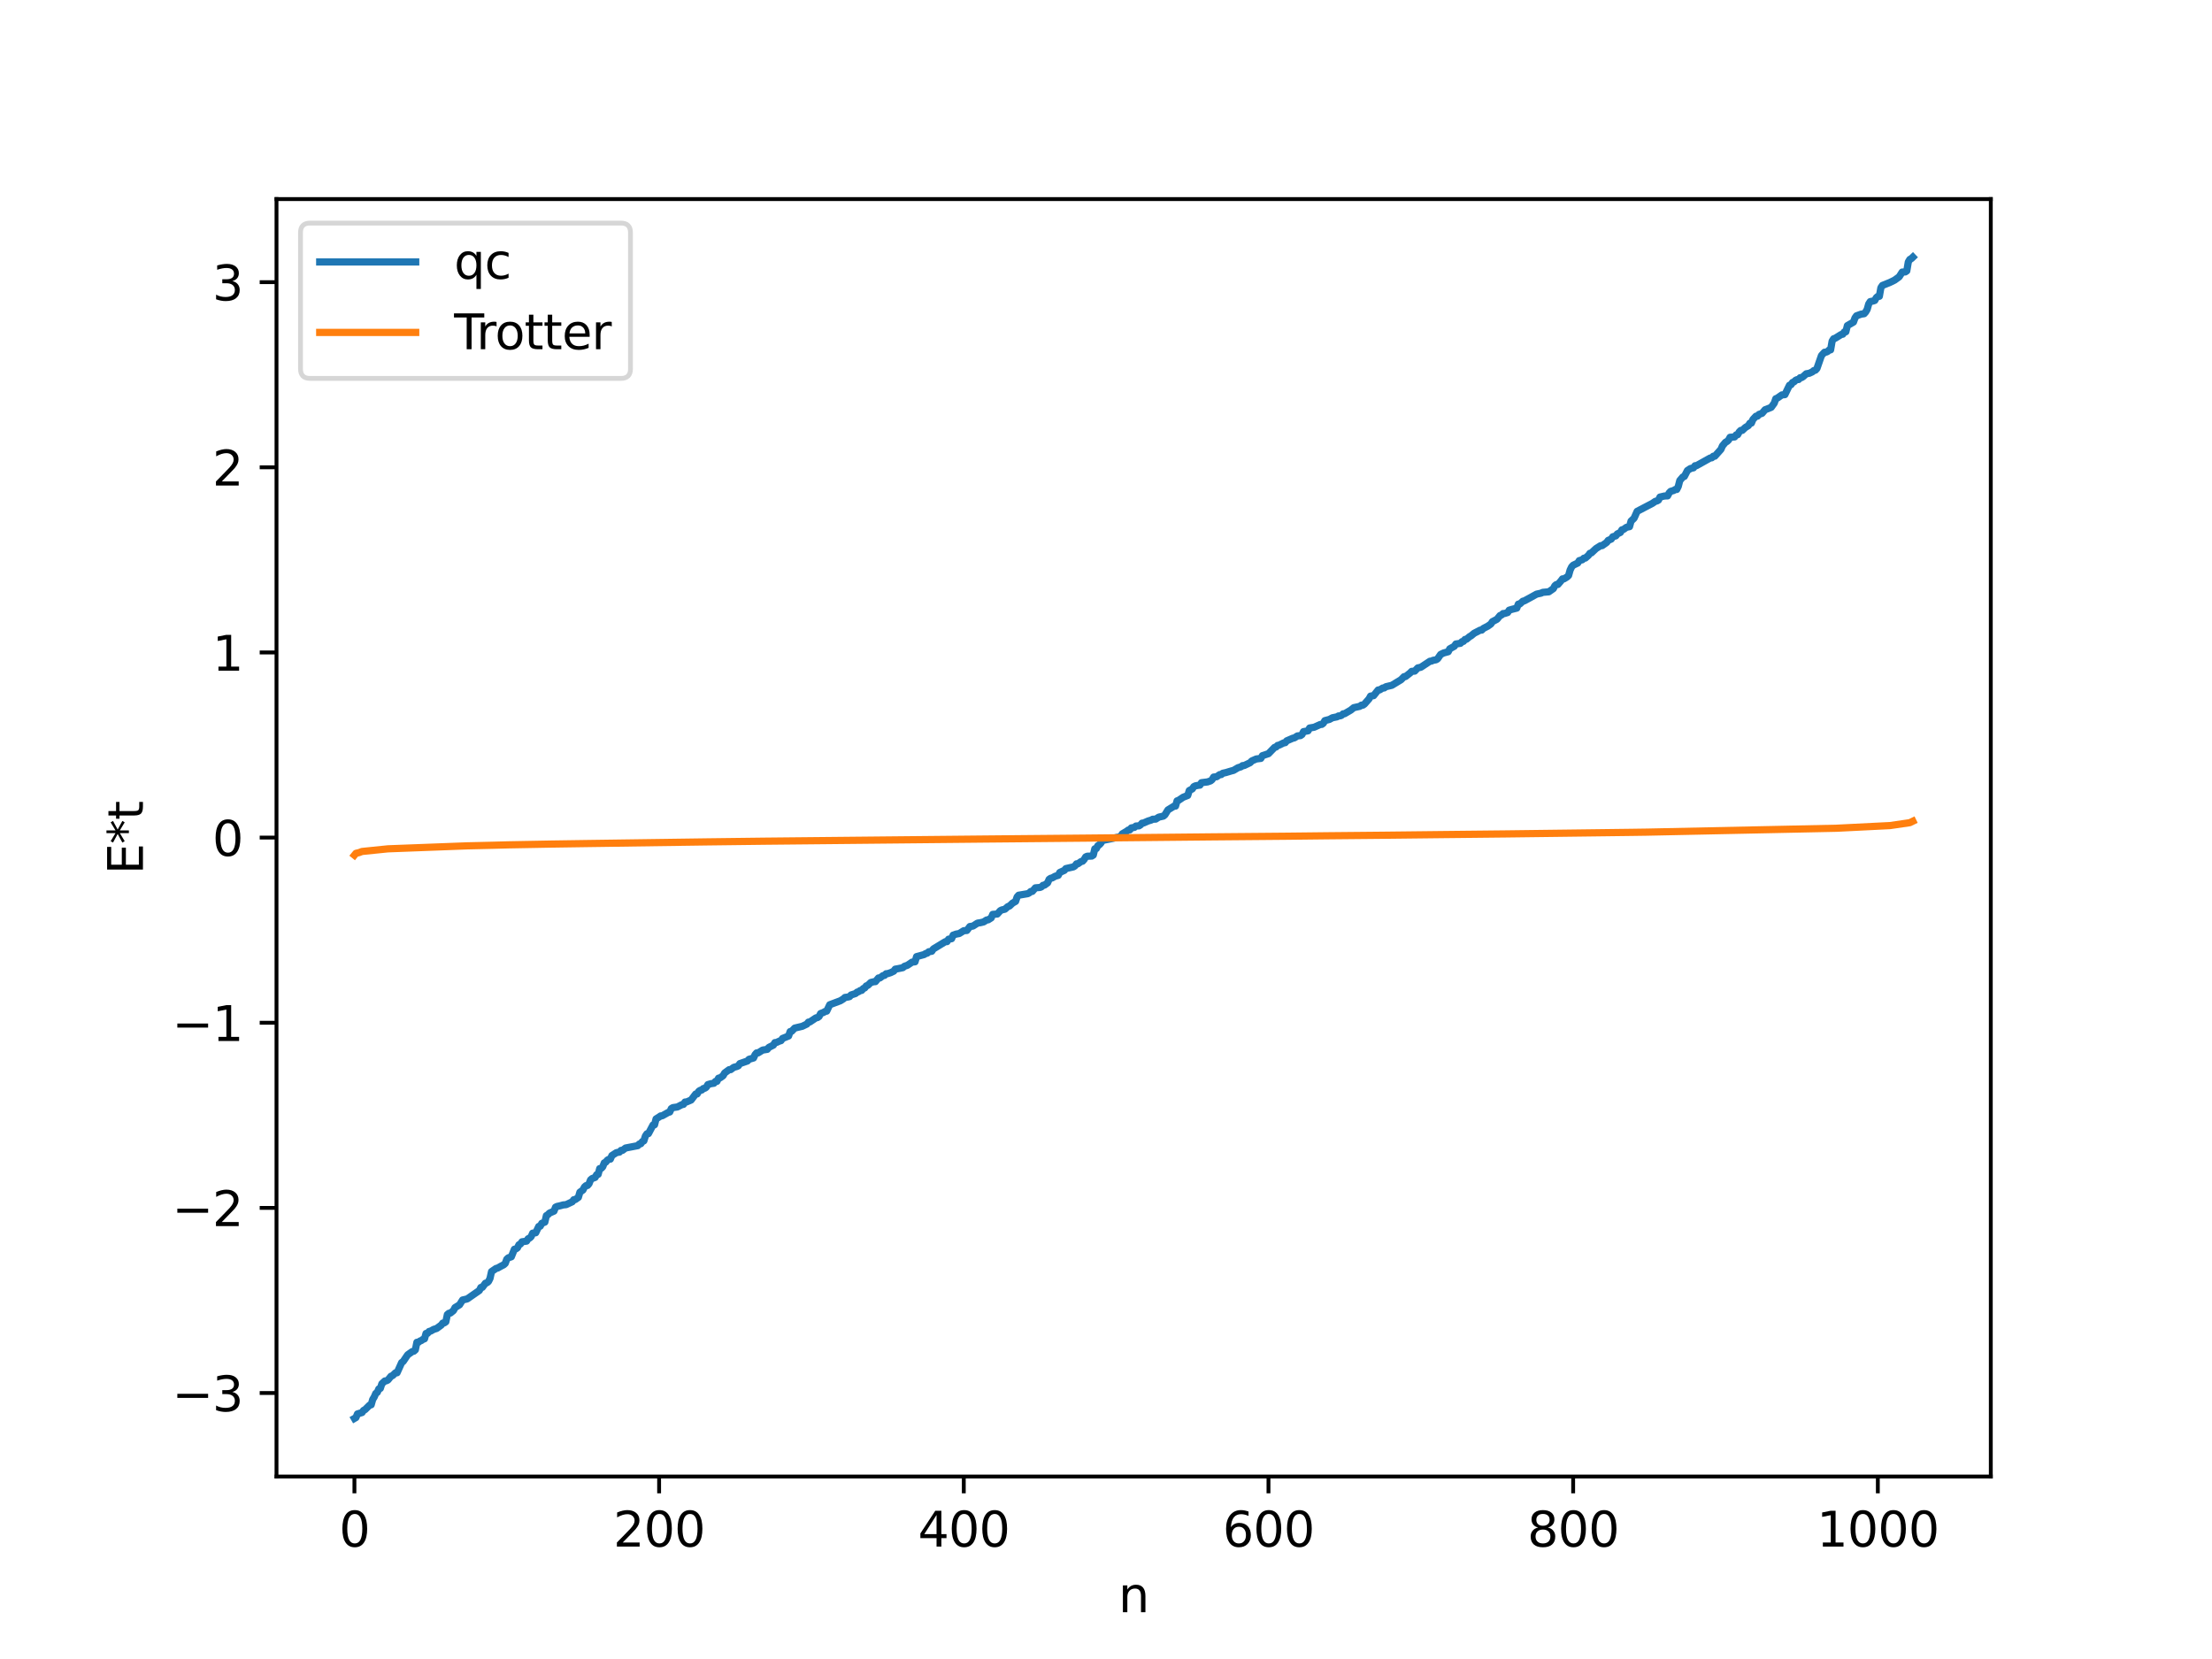 <?xml version="1.0" encoding="utf-8" standalone="no"?>
<!DOCTYPE svg PUBLIC "-//W3C//DTD SVG 1.1//EN"
  "http://www.w3.org/Graphics/SVG/1.1/DTD/svg11.dtd">
<svg xmlns:xlink="http://www.w3.org/1999/xlink" width="460.8pt" height="345.6pt" viewBox="0 0 460.8 345.6" xmlns="http://www.w3.org/2000/svg" version="1.1">
 <defs>
  <style type="text/css">*{stroke-linejoin: round; stroke-linecap: butt}</style>
 </defs>
 <g id="figure_1">
  <g id="patch_1">
   <path d="M 0 345.6 
L 460.8 345.6 
L 460.8 0 
L 0 0 
z
" style="fill: #ffffff"/>
  </g>
  <g id="axes_1">
   <g id="patch_2">
    <path d="M 57.6 307.584 
L 414.72 307.584 
L 414.72 41.472 
L 57.6 41.472 
z
" style="fill: #ffffff"/>
   </g>
   <g id="matplotlib.axis_1">
    <g id="xtick_1">
     <g id="line2d_1">
      <defs>
       <path id="m9a9cfe4c8b" d="M 0 0 
L 0 3.5 
" style="stroke: #000000; stroke-width: 0.8"/>
      </defs>
      <g>
       <use xlink:href="#m9a9cfe4c8b" x="73.833" y="307.584" style="stroke: #000000; stroke-width: 0.8"/>
      </g>
     </g>
     <g id="text_1">
      <!-- 0 -->
      <g transform="translate(70.651 322.182) scale(0.1 -0.1)">
       <defs>
        <path id="DejaVuSans-30" d="M 2034 4250 
Q 1547 4250 1301 3770 
Q 1056 3291 1056 2328 
Q 1056 1369 1301 889 
Q 1547 409 2034 409 
Q 2525 409 2770 889 
Q 3016 1369 3016 2328 
Q 3016 3291 2770 3770 
Q 2525 4250 2034 4250 
z
M 2034 4750 
Q 2819 4750 3233 4129 
Q 3647 3509 3647 2328 
Q 3647 1150 3233 529 
Q 2819 -91 2034 -91 
Q 1250 -91 836 529 
Q 422 1150 422 2328 
Q 422 3509 836 4129 
Q 1250 4750 2034 4750 
z
" transform="scale(0.016)"/>
       </defs>
       <use xlink:href="#DejaVuSans-30"/>
      </g>
     </g>
    </g>
    <g id="xtick_2">
     <g id="line2d_2">
      <g>
       <use xlink:href="#m9a9cfe4c8b" x="137.304" y="307.584" style="stroke: #000000; stroke-width: 0.8"/>
      </g>
     </g>
     <g id="text_2">
      <!-- 200 -->
      <g transform="translate(127.76 322.182) scale(0.1 -0.1)">
       <defs>
        <path id="DejaVuSans-32" d="M 1228 531 
L 3431 531 
L 3431 0 
L 469 0 
L 469 531 
Q 828 903 1448 1529 
Q 2069 2156 2228 2338 
Q 2531 2678 2651 2914 
Q 2772 3150 2772 3378 
Q 2772 3750 2511 3984 
Q 2250 4219 1831 4219 
Q 1534 4219 1204 4116 
Q 875 4013 500 3803 
L 500 4441 
Q 881 4594 1212 4672 
Q 1544 4750 1819 4750 
Q 2544 4750 2975 4387 
Q 3406 4025 3406 3419 
Q 3406 3131 3298 2873 
Q 3191 2616 2906 2266 
Q 2828 2175 2409 1742 
Q 1991 1309 1228 531 
z
" transform="scale(0.016)"/>
       </defs>
       <use xlink:href="#DejaVuSans-32"/>
       <use xlink:href="#DejaVuSans-30" x="63.623"/>
       <use xlink:href="#DejaVuSans-30" x="127.246"/>
      </g>
     </g>
    </g>
    <g id="xtick_3">
     <g id="line2d_3">
      <g>
       <use xlink:href="#m9a9cfe4c8b" x="200.775" y="307.584" style="stroke: #000000; stroke-width: 0.8"/>
      </g>
     </g>
     <g id="text_3">
      <!-- 400 -->
      <g transform="translate(191.231 322.182) scale(0.1 -0.1)">
       <defs>
        <path id="DejaVuSans-34" d="M 2419 4116 
L 825 1625 
L 2419 1625 
L 2419 4116 
z
M 2253 4666 
L 3047 4666 
L 3047 1625 
L 3713 1625 
L 3713 1100 
L 3047 1100 
L 3047 0 
L 2419 0 
L 2419 1100 
L 313 1100 
L 313 1709 
L 2253 4666 
z
" transform="scale(0.016)"/>
       </defs>
       <use xlink:href="#DejaVuSans-34"/>
       <use xlink:href="#DejaVuSans-30" x="63.623"/>
       <use xlink:href="#DejaVuSans-30" x="127.246"/>
      </g>
     </g>
    </g>
    <g id="xtick_4">
     <g id="line2d_4">
      <g>
       <use xlink:href="#m9a9cfe4c8b" x="264.246" y="307.584" style="stroke: #000000; stroke-width: 0.8"/>
      </g>
     </g>
     <g id="text_4">
      <!-- 600 -->
      <g transform="translate(254.702 322.182) scale(0.1 -0.1)">
       <defs>
        <path id="DejaVuSans-36" d="M 2113 2584 
Q 1688 2584 1439 2293 
Q 1191 2003 1191 1497 
Q 1191 994 1439 701 
Q 1688 409 2113 409 
Q 2538 409 2786 701 
Q 3034 994 3034 1497 
Q 3034 2003 2786 2293 
Q 2538 2584 2113 2584 
z
M 3366 4563 
L 3366 3988 
Q 3128 4100 2886 4159 
Q 2644 4219 2406 4219 
Q 1781 4219 1451 3797 
Q 1122 3375 1075 2522 
Q 1259 2794 1537 2939 
Q 1816 3084 2150 3084 
Q 2853 3084 3261 2657 
Q 3669 2231 3669 1497 
Q 3669 778 3244 343 
Q 2819 -91 2113 -91 
Q 1303 -91 875 529 
Q 447 1150 447 2328 
Q 447 3434 972 4092 
Q 1497 4750 2381 4750 
Q 2619 4750 2861 4703 
Q 3103 4656 3366 4563 
z
" transform="scale(0.016)"/>
       </defs>
       <use xlink:href="#DejaVuSans-36"/>
       <use xlink:href="#DejaVuSans-30" x="63.623"/>
       <use xlink:href="#DejaVuSans-30" x="127.246"/>
      </g>
     </g>
    </g>
    <g id="xtick_5">
     <g id="line2d_5">
      <g>
       <use xlink:href="#m9a9cfe4c8b" x="327.717" y="307.584" style="stroke: #000000; stroke-width: 0.8"/>
      </g>
     </g>
     <g id="text_5">
      <!-- 800 -->
      <g transform="translate(318.173 322.182) scale(0.1 -0.1)">
       <defs>
        <path id="DejaVuSans-38" d="M 2034 2216 
Q 1584 2216 1326 1975 
Q 1069 1734 1069 1313 
Q 1069 891 1326 650 
Q 1584 409 2034 409 
Q 2484 409 2743 651 
Q 3003 894 3003 1313 
Q 3003 1734 2745 1975 
Q 2488 2216 2034 2216 
z
M 1403 2484 
Q 997 2584 770 2862 
Q 544 3141 544 3541 
Q 544 4100 942 4425 
Q 1341 4750 2034 4750 
Q 2731 4750 3128 4425 
Q 3525 4100 3525 3541 
Q 3525 3141 3298 2862 
Q 3072 2584 2669 2484 
Q 3125 2378 3379 2068 
Q 3634 1759 3634 1313 
Q 3634 634 3220 271 
Q 2806 -91 2034 -91 
Q 1263 -91 848 271 
Q 434 634 434 1313 
Q 434 1759 690 2068 
Q 947 2378 1403 2484 
z
M 1172 3481 
Q 1172 3119 1398 2916 
Q 1625 2713 2034 2713 
Q 2441 2713 2670 2916 
Q 2900 3119 2900 3481 
Q 2900 3844 2670 4047 
Q 2441 4250 2034 4250 
Q 1625 4250 1398 4047 
Q 1172 3844 1172 3481 
z
" transform="scale(0.016)"/>
       </defs>
       <use xlink:href="#DejaVuSans-38"/>
       <use xlink:href="#DejaVuSans-30" x="63.623"/>
       <use xlink:href="#DejaVuSans-30" x="127.246"/>
      </g>
     </g>
    </g>
    <g id="xtick_6">
     <g id="line2d_6">
      <g>
       <use xlink:href="#m9a9cfe4c8b" x="391.188" y="307.584" style="stroke: #000000; stroke-width: 0.8"/>
      </g>
     </g>
     <g id="text_6">
      <!-- 1000 -->
      <g transform="translate(378.463 322.182) scale(0.1 -0.1)">
       <defs>
        <path id="DejaVuSans-31" d="M 794 531 
L 1825 531 
L 1825 4091 
L 703 3866 
L 703 4441 
L 1819 4666 
L 2450 4666 
L 2450 531 
L 3481 531 
L 3481 0 
L 794 0 
L 794 531 
z
" transform="scale(0.016)"/>
       </defs>
       <use xlink:href="#DejaVuSans-31"/>
       <use xlink:href="#DejaVuSans-30" x="63.623"/>
       <use xlink:href="#DejaVuSans-30" x="127.246"/>
       <use xlink:href="#DejaVuSans-30" x="190.869"/>
      </g>
     </g>
    </g>
    <g id="text_7">
     <!-- n -->
     <g transform="translate(232.991 335.861) scale(0.1 -0.1)">
      <defs>
       <path id="DejaVuSans-6e" d="M 3513 2113 
L 3513 0 
L 2938 0 
L 2938 2094 
Q 2938 2591 2744 2837 
Q 2550 3084 2163 3084 
Q 1697 3084 1428 2787 
Q 1159 2491 1159 1978 
L 1159 0 
L 581 0 
L 581 3500 
L 1159 3500 
L 1159 2956 
Q 1366 3272 1645 3428 
Q 1925 3584 2291 3584 
Q 2894 3584 3203 3211 
Q 3513 2838 3513 2113 
z
" transform="scale(0.016)"/>
      </defs>
      <use xlink:href="#DejaVuSans-6e"/>
     </g>
    </g>
   </g>
   <g id="matplotlib.axis_2">
    <g id="ytick_1">
     <g id="line2d_7">
      <defs>
       <path id="m44bd7c6723" d="M 0 0 
L -3.5 0 
" style="stroke: #000000; stroke-width: 0.8"/>
      </defs>
      <g>
       <use xlink:href="#m44bd7c6723" x="57.6" y="290.192" style="stroke: #000000; stroke-width: 0.8"/>
      </g>
     </g>
     <g id="text_8">
      <!-- −3 -->
      <g transform="translate(35.858 293.992) scale(0.1 -0.1)">
       <defs>
        <path id="DejaVuSans-2212" d="M 678 2272 
L 4684 2272 
L 4684 1741 
L 678 1741 
L 678 2272 
z
" transform="scale(0.016)"/>
        <path id="DejaVuSans-33" d="M 2597 2516 
Q 3050 2419 3304 2112 
Q 3559 1806 3559 1356 
Q 3559 666 3084 287 
Q 2609 -91 1734 -91 
Q 1441 -91 1130 -33 
Q 819 25 488 141 
L 488 750 
Q 750 597 1062 519 
Q 1375 441 1716 441 
Q 2309 441 2620 675 
Q 2931 909 2931 1356 
Q 2931 1769 2642 2001 
Q 2353 2234 1838 2234 
L 1294 2234 
L 1294 2753 
L 1863 2753 
Q 2328 2753 2575 2939 
Q 2822 3125 2822 3475 
Q 2822 3834 2567 4026 
Q 2313 4219 1838 4219 
Q 1578 4219 1281 4162 
Q 984 4106 628 3988 
L 628 4550 
Q 988 4650 1302 4700 
Q 1616 4750 1894 4750 
Q 2613 4750 3031 4423 
Q 3450 4097 3450 3541 
Q 3450 3153 3228 2886 
Q 3006 2619 2597 2516 
z
" transform="scale(0.016)"/>
       </defs>
       <use xlink:href="#DejaVuSans-2212"/>
       <use xlink:href="#DejaVuSans-33" x="83.789"/>
      </g>
     </g>
    </g>
    <g id="ytick_2">
     <g id="line2d_8">
      <g>
       <use xlink:href="#m44bd7c6723" x="57.6" y="251.624" style="stroke: #000000; stroke-width: 0.8"/>
      </g>
     </g>
     <g id="text_9">
      <!-- −2 -->
      <g transform="translate(35.858 255.423) scale(0.1 -0.1)">
       <use xlink:href="#DejaVuSans-2212"/>
       <use xlink:href="#DejaVuSans-32" x="83.789"/>
      </g>
     </g>
    </g>
    <g id="ytick_3">
     <g id="line2d_9">
      <g>
       <use xlink:href="#m44bd7c6723" x="57.6" y="213.055" style="stroke: #000000; stroke-width: 0.8"/>
      </g>
     </g>
     <g id="text_10">
      <!-- −1 -->
      <g transform="translate(35.858 216.854) scale(0.1 -0.1)">
       <use xlink:href="#DejaVuSans-2212"/>
       <use xlink:href="#DejaVuSans-31" x="83.789"/>
      </g>
     </g>
    </g>
    <g id="ytick_4">
     <g id="line2d_10">
      <g>
       <use xlink:href="#m44bd7c6723" x="57.6" y="174.486" style="stroke: #000000; stroke-width: 0.8"/>
      </g>
     </g>
     <g id="text_11">
      <!-- 0 -->
      <g transform="translate(44.237 178.285) scale(0.1 -0.1)">
       <use xlink:href="#DejaVuSans-30"/>
      </g>
     </g>
    </g>
    <g id="ytick_5">
     <g id="line2d_11">
      <g>
       <use xlink:href="#m44bd7c6723" x="57.6" y="135.917" style="stroke: #000000; stroke-width: 0.8"/>
      </g>
     </g>
     <g id="text_12">
      <!-- 1 -->
      <g transform="translate(44.237 139.716) scale(0.1 -0.1)">
       <use xlink:href="#DejaVuSans-31"/>
      </g>
     </g>
    </g>
    <g id="ytick_6">
     <g id="line2d_12">
      <g>
       <use xlink:href="#m44bd7c6723" x="57.6" y="97.348" style="stroke: #000000; stroke-width: 0.8"/>
      </g>
     </g>
     <g id="text_13">
      <!-- 2 -->
      <g transform="translate(44.237 101.147) scale(0.1 -0.1)">
       <use xlink:href="#DejaVuSans-32"/>
      </g>
     </g>
    </g>
    <g id="ytick_7">
     <g id="line2d_13">
      <g>
       <use xlink:href="#m44bd7c6723" x="57.6" y="58.779" style="stroke: #000000; stroke-width: 0.8"/>
      </g>
     </g>
     <g id="text_14">
      <!-- 3 -->
      <g transform="translate(44.237 62.578) scale(0.1 -0.1)">
       <use xlink:href="#DejaVuSans-33"/>
      </g>
     </g>
    </g>
    <g id="text_15">
     <!-- E*t -->
     <g transform="translate(29.778 182.148) rotate(-90) scale(0.1 -0.1)">
      <defs>
       <path id="DejaVuSans-45" d="M 628 4666 
L 3578 4666 
L 3578 4134 
L 1259 4134 
L 1259 2753 
L 3481 2753 
L 3481 2222 
L 1259 2222 
L 1259 531 
L 3634 531 
L 3634 0 
L 628 0 
L 628 4666 
z
" transform="scale(0.016)"/>
       <path id="DejaVuSans-2a" d="M 3009 3897 
L 1888 3291 
L 3009 2681 
L 2828 2375 
L 1778 3009 
L 1778 1831 
L 1422 1831 
L 1422 3009 
L 372 2375 
L 191 2681 
L 1313 3291 
L 191 3897 
L 372 4206 
L 1422 3572 
L 1422 4750 
L 1778 4750 
L 1778 3572 
L 2828 4206 
L 3009 3897 
z
" transform="scale(0.016)"/>
       <path id="DejaVuSans-74" d="M 1172 4494 
L 1172 3500 
L 2356 3500 
L 2356 3053 
L 1172 3053 
L 1172 1153 
Q 1172 725 1289 603 
Q 1406 481 1766 481 
L 2356 481 
L 2356 0 
L 1766 0 
Q 1100 0 847 248 
Q 594 497 594 1153 
L 594 3053 
L 172 3053 
L 172 3500 
L 594 3500 
L 594 4494 
L 1172 4494 
z
" transform="scale(0.016)"/>
      </defs>
      <use xlink:href="#DejaVuSans-45"/>
      <use xlink:href="#DejaVuSans-2a" x="63.184"/>
      <use xlink:href="#DejaVuSans-74" x="113.184"/>
     </g>
    </g>
   </g>
   <g id="line2d_14">
    <path d="M 73.833 295.488 
L 74.15 295.305 
L 74.467 294.545 
L 75.42 294.258 
L 75.737 293.813 
L 76.054 293.647 
L 77.006 292.705 
L 77.324 292.647 
L 77.641 291.533 
L 77.958 291.018 
L 78.276 290.282 
L 78.593 290.06 
L 78.91 289.335 
L 79.228 289.234 
L 79.545 288.266 
L 80.18 287.675 
L 80.497 287.643 
L 80.815 287.48 
L 81.449 286.699 
L 81.767 286.573 
L 82.401 285.974 
L 82.719 285.974 
L 83.671 283.848 
L 83.988 283.624 
L 84.623 282.679 
L 84.94 282.223 
L 85.892 281.548 
L 86.21 281.481 
L 86.527 281.198 
L 86.844 279.623 
L 87.162 279.622 
L 87.479 279.362 
L 87.796 279.25 
L 88.114 279.002 
L 88.431 278.904 
L 88.748 277.782 
L 89.066 277.759 
L 89.383 277.368 
L 89.7 277.297 
L 90.335 276.939 
L 90.97 276.738 
L 91.922 276.038 
L 92.239 275.621 
L 92.557 275.577 
L 92.874 275.358 
L 93.191 273.846 
L 93.509 273.582 
L 93.826 273.531 
L 94.461 273.019 
L 94.778 272.402 
L 95.73 271.817 
L 96.365 270.809 
L 97.317 270.594 
L 99.856 268.831 
L 100.173 268.201 
L 100.491 268.17 
L 101.125 267.314 
L 101.443 267.226 
L 101.76 266.953 
L 102.077 266.318 
L 102.395 264.894 
L 103.347 264.234 
L 103.664 264.165 
L 104.299 263.801 
L 104.934 263.479 
L 105.251 263.188 
L 105.568 262.323 
L 105.886 262.026 
L 106.52 261.816 
L 107.155 260.24 
L 107.472 260.173 
L 107.79 259.944 
L 108.107 259.303 
L 108.424 259.145 
L 108.742 258.688 
L 109.694 258.55 
L 110.011 258.057 
L 110.329 257.905 
L 110.646 257.616 
L 110.963 256.889 
L 111.598 256.809 
L 112.233 255.486 
L 112.55 255.431 
L 112.867 254.837 
L 113.502 254.592 
L 113.82 253.236 
L 114.137 253.049 
L 114.454 252.712 
L 115.406 252.299 
L 115.724 251.479 
L 116.041 251.325 
L 116.676 251.187 
L 117.31 251.01 
L 117.945 250.947 
L 119.215 250.351 
L 119.532 249.915 
L 119.849 249.883 
L 120.484 249.435 
L 120.801 248.358 
L 121.436 247.9 
L 121.753 247.277 
L 122.071 246.998 
L 122.388 246.957 
L 122.705 246.59 
L 123.023 245.792 
L 123.34 245.514 
L 123.975 245.278 
L 124.292 244.71 
L 124.61 244.635 
L 124.927 243.434 
L 125.244 243.392 
L 125.562 243.063 
L 125.879 242.24 
L 126.196 242.097 
L 126.514 241.689 
L 126.831 241.5 
L 127.148 241.47 
L 127.466 240.729 
L 128.418 240.112 
L 129.053 240.002 
L 129.37 239.649 
L 129.687 239.634 
L 130.322 239.152 
L 132.226 238.784 
L 132.861 238.663 
L 133.178 238.318 
L 133.496 238.259 
L 133.813 237.812 
L 134.13 237.664 
L 134.448 236.656 
L 134.765 236.192 
L 135.082 236.154 
L 136.034 234.356 
L 136.352 234.32 
L 136.669 233.089 
L 137.304 232.694 
L 137.621 232.468 
L 137.939 232.445 
L 139.208 231.735 
L 139.525 231.647 
L 139.843 230.943 
L 140.16 230.739 
L 141.112 230.603 
L 142.064 230.11 
L 142.381 230.062 
L 142.699 229.574 
L 143.016 229.561 
L 143.968 229.156 
L 144.92 227.906 
L 145.238 227.886 
L 145.555 227.348 
L 145.872 227.126 
L 146.19 227.071 
L 146.507 226.763 
L 146.824 226.705 
L 147.142 226.48 
L 147.459 225.941 
L 148.094 225.755 
L 148.729 225.657 
L 149.046 225.276 
L 149.363 225.265 
L 149.681 224.606 
L 149.998 224.547 
L 150.633 224.093 
L 150.95 223.525 
L 151.902 222.83 
L 152.22 222.821 
L 152.854 222.346 
L 153.489 222.174 
L 153.806 222.029 
L 154.124 221.57 
L 155.71 221.023 
L 156.028 220.673 
L 156.98 220.395 
L 157.297 219.7 
L 157.615 219.341 
L 157.932 219.335 
L 158.884 218.747 
L 159.836 218.601 
L 160.153 218.198 
L 161.105 217.721 
L 161.423 217.193 
L 161.74 217.171 
L 162.375 216.877 
L 162.692 216.79 
L 163.01 216.332 
L 164.279 215.82 
L 164.596 214.897 
L 164.914 214.839 
L 165.548 214.172 
L 167.135 213.793 
L 168.087 213.332 
L 168.405 212.926 
L 168.722 212.883 
L 169.991 212.033 
L 170.309 211.979 
L 170.626 211.753 
L 170.943 211.141 
L 171.578 210.896 
L 171.896 210.696 
L 172.213 210.644 
L 172.848 209.308 
L 175.069 208.476 
L 175.704 208.081 
L 176.021 207.787 
L 176.656 207.696 
L 176.973 207.618 
L 177.291 207.27 
L 178.243 206.964 
L 178.56 206.676 
L 178.877 206.585 
L 179.195 206.345 
L 179.512 206.314 
L 179.829 205.933 
L 180.147 205.805 
L 180.464 205.38 
L 180.781 205.27 
L 181.416 204.66 
L 182.051 204.512 
L 182.368 204.49 
L 183.003 203.73 
L 183.32 203.714 
L 183.955 203.235 
L 184.272 203.186 
L 184.59 202.848 
L 184.907 202.832 
L 185.542 202.621 
L 186.177 202.314 
L 186.494 201.894 
L 187.129 201.78 
L 188.081 201.584 
L 188.398 201.302 
L 189.033 201.083 
L 189.667 200.66 
L 189.985 200.432 
L 190.62 200.36 
L 190.937 199.281 
L 192.524 198.848 
L 192.841 198.633 
L 193.158 198.563 
L 193.476 198.268 
L 194.11 198.164 
L 194.428 197.686 
L 195.062 197.305 
L 196.649 196.337 
L 196.967 196.159 
L 197.284 196.158 
L 197.601 195.654 
L 198.236 195.547 
L 198.553 194.808 
L 199.188 194.589 
L 199.823 194.474 
L 200.775 193.88 
L 201.41 193.837 
L 202.044 193.011 
L 202.679 192.921 
L 203.631 192.304 
L 204.266 192.206 
L 204.9 192.053 
L 205.535 191.652 
L 205.853 191.615 
L 206.487 191.214 
L 206.805 190.479 
L 207.757 190.41 
L 208.391 189.702 
L 208.709 189.553 
L 209.343 189.401 
L 209.978 188.843 
L 210.296 188.742 
L 210.93 188.138 
L 211.565 187.777 
L 211.882 186.847 
L 212.2 186.492 
L 214.104 186.168 
L 214.421 186.001 
L 214.739 185.706 
L 215.056 185.694 
L 215.691 184.954 
L 216.643 184.872 
L 216.96 184.747 
L 217.277 184.429 
L 217.595 184.381 
L 218.229 183.922 
L 218.547 183.189 
L 218.864 182.962 
L 219.181 182.893 
L 219.816 182.536 
L 220.451 182.353 
L 220.768 181.75 
L 221.72 181.319 
L 222.038 180.942 
L 223.624 180.585 
L 223.942 180.374 
L 224.259 179.952 
L 224.577 179.929 
L 225.211 179.473 
L 225.529 179.401 
L 225.846 179.046 
L 226.163 178.517 
L 226.481 178.367 
L 227.433 178.336 
L 227.75 178.131 
L 228.067 176.821 
L 228.385 176.776 
L 228.702 176.177 
L 229.02 175.972 
L 229.337 175.632 
L 229.654 175.083 
L 231.876 174.642 
L 232.51 174.476 
L 233.462 174.278 
L 233.78 173.713 
L 234.732 173.152 
L 235.049 172.907 
L 235.367 172.879 
L 235.684 172.464 
L 236.319 172.357 
L 236.636 172.078 
L 237.271 172.04 
L 237.588 171.843 
L 237.905 171.481 
L 238.223 171.446 
L 239.175 171.027 
L 239.81 170.838 
L 240.127 170.662 
L 240.762 170.634 
L 241.396 170.225 
L 242.348 170.011 
L 242.666 169.751 
L 243.3 168.724 
L 244.57 167.94 
L 244.887 167.924 
L 245.205 166.832 
L 245.522 166.725 
L 246.474 166.082 
L 247.426 165.709 
L 247.743 164.685 
L 248.378 164.349 
L 248.696 163.871 
L 249.013 163.71 
L 249.648 163.591 
L 249.965 163.558 
L 250.282 163.047 
L 251.552 162.888 
L 252.186 162.672 
L 252.504 162.408 
L 252.821 161.876 
L 253.456 161.806 
L 254.091 161.361 
L 254.408 161.358 
L 254.725 161.082 
L 255.36 160.945 
L 255.995 160.754 
L 256.629 160.565 
L 256.947 160.492 
L 257.899 159.93 
L 258.534 159.736 
L 258.851 159.488 
L 259.168 159.484 
L 260.438 158.876 
L 260.755 158.526 
L 261.707 158.106 
L 262.659 157.99 
L 262.977 157.423 
L 264.246 157.003 
L 265.515 155.695 
L 265.833 155.613 
L 266.15 155.286 
L 266.467 155.224 
L 267.42 154.755 
L 267.737 154.712 
L 268.054 154.328 
L 269.324 153.778 
L 269.641 153.719 
L 270.276 153.307 
L 270.91 153.241 
L 271.228 153.021 
L 271.545 152.41 
L 272.497 152.241 
L 272.815 151.658 
L 273.767 151.496 
L 275.036 150.923 
L 275.353 150.904 
L 275.671 150.671 
L 275.988 150.12 
L 276.94 149.87 
L 277.575 149.523 
L 278.527 149.331 
L 278.844 149.138 
L 279.162 149.132 
L 279.479 149.013 
L 279.796 148.703 
L 280.114 148.677 
L 281.383 147.935 
L 282.018 147.419 
L 283.287 147.139 
L 283.605 146.895 
L 283.922 146.893 
L 284.239 146.673 
L 285.191 145.591 
L 285.509 145.012 
L 286.143 144.919 
L 287.096 143.735 
L 287.413 143.717 
L 288.048 143.327 
L 288.365 143.312 
L 288.682 143.063 
L 289.952 142.759 
L 291.856 141.604 
L 292.491 140.957 
L 292.808 140.931 
L 293.76 140.186 
L 294.077 139.858 
L 294.712 139.804 
L 295.347 139.139 
L 295.981 139.006 
L 297.886 137.746 
L 298.203 137.718 
L 298.52 137.562 
L 299.155 137.443 
L 299.472 137.252 
L 300.107 136.332 
L 300.742 136.023 
L 301.694 135.766 
L 302.011 135.157 
L 302.963 134.632 
L 303.281 134.157 
L 304.233 134.015 
L 304.55 133.675 
L 304.867 133.609 
L 305.185 133.204 
L 305.502 133.158 
L 306.137 132.625 
L 306.454 132.448 
L 307.089 131.922 
L 308.358 131.263 
L 308.676 131.26 
L 308.993 130.929 
L 309.945 130.436 
L 310.58 129.984 
L 310.897 129.503 
L 311.849 129.002 
L 312.484 128.229 
L 312.801 128.115 
L 313.119 127.813 
L 313.436 127.801 
L 314.071 127.605 
L 314.388 127.109 
L 315.023 126.921 
L 315.975 126.683 
L 316.292 125.852 
L 316.61 125.812 
L 317.244 125.241 
L 317.562 125.165 
L 318.831 124.474 
L 320.1 123.769 
L 321.053 123.56 
L 321.37 123.396 
L 322.639 123.287 
L 323.591 122.62 
L 323.909 122.011 
L 324.226 121.77 
L 324.543 121.753 
L 325.178 121.011 
L 325.496 120.587 
L 325.813 120.581 
L 326.448 120.193 
L 326.765 119.884 
L 327.082 118.755 
L 327.4 118.096 
L 327.717 117.746 
L 328.669 117.295 
L 328.986 116.786 
L 329.621 116.61 
L 329.939 116.289 
L 330.256 116.259 
L 330.891 115.705 
L 331.208 115.264 
L 331.525 115.172 
L 332.477 114.276 
L 333.429 113.678 
L 333.747 113.669 
L 334.699 113.005 
L 335.016 112.572 
L 335.651 112.304 
L 335.968 111.822 
L 336.603 111.631 
L 336.92 111.224 
L 337.555 110.919 
L 337.872 110.37 
L 338.19 110.3 
L 338.824 109.843 
L 339.459 109.713 
L 339.777 108.56 
L 340.411 107.946 
L 341.046 106.52 
L 344.22 104.861 
L 344.854 104.424 
L 345.172 104.361 
L 345.489 104.175 
L 345.806 103.544 
L 346.758 103.322 
L 347.393 103.299 
L 347.71 102.685 
L 348.028 102.36 
L 348.662 102.176 
L 348.98 101.976 
L 349.297 101.965 
L 349.615 101.329 
L 349.932 100.105 
L 350.567 99.36 
L 350.884 99.252 
L 351.519 98.02 
L 352.153 97.604 
L 352.788 97.455 
L 353.105 97.019 
L 353.423 96.999 
L 356.279 95.404 
L 356.596 95.367 
L 356.914 95.035 
L 357.231 95.033 
L 358.5 93.614 
L 358.818 92.885 
L 359.453 92.13 
L 359.77 91.964 
L 360.087 91.67 
L 360.405 91.095 
L 361.357 91.021 
L 361.674 90.596 
L 361.991 90.553 
L 362.309 89.979 
L 362.626 89.663 
L 362.943 89.658 
L 363.578 89.06 
L 364.213 88.67 
L 364.53 88.157 
L 364.848 88.138 
L 365.165 87.385 
L 365.8 86.701 
L 366.117 86.689 
L 366.434 86.328 
L 367.069 86.102 
L 367.704 85.352 
L 368.339 85.116 
L 368.973 84.858 
L 369.608 83.981 
L 369.925 83.06 
L 370.243 82.939 
L 371.195 82.266 
L 371.829 82.209 
L 372.464 80.895 
L 372.781 80.253 
L 373.099 80.143 
L 373.416 79.675 
L 373.734 79.548 
L 374.051 79.226 
L 374.368 79.076 
L 374.686 79.058 
L 375.003 78.683 
L 375.32 78.652 
L 375.638 78.445 
L 376.272 77.869 
L 376.907 77.759 
L 377.542 77.464 
L 377.859 77.193 
L 378.177 77.118 
L 378.494 76.785 
L 379.446 74.057 
L 380.081 73.375 
L 380.398 73.363 
L 380.715 73.227 
L 381.033 72.917 
L 381.35 72.882 
L 381.667 71.054 
L 381.985 70.563 
L 382.302 70.467 
L 383.572 69.674 
L 383.889 69.62 
L 384.206 69.148 
L 384.524 69.117 
L 384.841 67.831 
L 386.11 67.096 
L 386.428 66.227 
L 386.745 65.789 
L 387.697 65.446 
L 388.332 65.352 
L 388.649 65.001 
L 388.967 64.448 
L 389.284 63.324 
L 389.601 62.83 
L 390.236 62.698 
L 390.553 62.586 
L 390.871 62.003 
L 391.188 61.743 
L 391.505 61.728 
L 391.823 59.935 
L 392.14 59.466 
L 393.727 58.826 
L 394.679 58.356 
L 395.631 57.665 
L 396.266 56.678 
L 396.9 56.648 
L 397.218 56.438 
L 397.535 54.568 
L 397.853 54.039 
L 398.17 53.87 
L 398.487 53.568 
L 398.487 53.568 
" clip-path="url(#pda143ab35e)" style="fill: none; stroke: #1f77b4; stroke-width: 1.5; stroke-linecap: square"/>
   </g>
   <g id="line2d_15">
    <path d="M 73.833 178.15 
L 74.15 177.764 
L 74.785 177.617 
L 75.42 177.378 
L 80.815 176.826 
L 97.317 176.205 
L 103.029 176.074 
L 105.886 175.997 
L 114.772 175.836 
L 122.388 175.725 
L 147.142 175.382 
L 159.201 175.236 
L 205.218 174.786 
L 226.163 174.595 
L 252.504 174.334 
L 268.054 174.199 
L 276.623 174.105 
L 288.048 173.998 
L 300.424 173.86 
L 313.753 173.72 
L 339.777 173.397 
L 342.95 173.352 
L 382.62 172.536 
L 393.727 171.983 
L 397.853 171.379 
L 398.487 171.068 
L 398.487 171.068 
" clip-path="url(#pda143ab35e)" style="fill: none; stroke: #ff7f0e; stroke-width: 1.5; stroke-linecap: square"/>
   </g>
   <g id="patch_3">
    <path d="M 57.6 307.584 
L 57.6 41.472 
" style="fill: none; stroke: #000000; stroke-width: 0.8; stroke-linejoin: miter; stroke-linecap: square"/>
   </g>
   <g id="patch_4">
    <path d="M 414.72 307.584 
L 414.72 41.472 
" style="fill: none; stroke: #000000; stroke-width: 0.8; stroke-linejoin: miter; stroke-linecap: square"/>
   </g>
   <g id="patch_5">
    <path d="M 57.6 307.584 
L 414.72 307.584 
" style="fill: none; stroke: #000000; stroke-width: 0.8; stroke-linejoin: miter; stroke-linecap: square"/>
   </g>
   <g id="patch_6">
    <path d="M 57.6 41.472 
L 414.72 41.472 
" style="fill: none; stroke: #000000; stroke-width: 0.8; stroke-linejoin: miter; stroke-linecap: square"/>
   </g>
   <g id="legend_1">
    <g id="patch_7">
     <path d="M 64.6 78.828 
L 129.342 78.828 
Q 131.342 78.828 131.342 76.828 
L 131.342 48.472 
Q 131.342 46.472 129.342 46.472 
L 64.6 46.472 
Q 62.6 46.472 62.6 48.472 
L 62.6 76.828 
Q 62.6 78.828 64.6 78.828 
z
" style="fill: #ffffff; opacity: 0.8; stroke: #cccccc; stroke-linejoin: miter"/>
    </g>
    <g id="line2d_16">
     <path d="M 66.6 54.57 
L 76.6 54.57 
L 86.6 54.57 
" style="fill: none; stroke: #1f77b4; stroke-width: 1.5; stroke-linecap: square"/>
    </g>
    <g id="text_16">
     <!-- qc -->
     <g transform="translate(94.6 58.07) scale(0.1 -0.1)">
      <defs>
       <path id="DejaVuSans-71" d="M 947 1747 
Q 947 1113 1208 752 
Q 1469 391 1925 391 
Q 2381 391 2643 752 
Q 2906 1113 2906 1747 
Q 2906 2381 2643 2742 
Q 2381 3103 1925 3103 
Q 1469 3103 1208 2742 
Q 947 2381 947 1747 
z
M 2906 525 
Q 2725 213 2448 61 
Q 2172 -91 1784 -91 
Q 1150 -91 751 415 
Q 353 922 353 1747 
Q 353 2572 751 3078 
Q 1150 3584 1784 3584 
Q 2172 3584 2448 3432 
Q 2725 3281 2906 2969 
L 2906 3500 
L 3481 3500 
L 3481 -1331 
L 2906 -1331 
L 2906 525 
z
" transform="scale(0.016)"/>
       <path id="DejaVuSans-63" d="M 3122 3366 
L 3122 2828 
Q 2878 2963 2633 3030 
Q 2388 3097 2138 3097 
Q 1578 3097 1268 2742 
Q 959 2388 959 1747 
Q 959 1106 1268 751 
Q 1578 397 2138 397 
Q 2388 397 2633 464 
Q 2878 531 3122 666 
L 3122 134 
Q 2881 22 2623 -34 
Q 2366 -91 2075 -91 
Q 1284 -91 818 406 
Q 353 903 353 1747 
Q 353 2603 823 3093 
Q 1294 3584 2113 3584 
Q 2378 3584 2631 3529 
Q 2884 3475 3122 3366 
z
" transform="scale(0.016)"/>
      </defs>
      <use xlink:href="#DejaVuSans-71"/>
      <use xlink:href="#DejaVuSans-63" x="63.477"/>
     </g>
    </g>
    <g id="line2d_17">
     <path d="M 66.6 69.249 
L 76.6 69.249 
L 86.6 69.249 
" style="fill: none; stroke: #ff7f0e; stroke-width: 1.5; stroke-linecap: square"/>
    </g>
    <g id="text_17">
     <!-- Trotter -->
     <g transform="translate(94.6 72.749) scale(0.1 -0.1)">
      <defs>
       <path id="DejaVuSans-54" d="M -19 4666 
L 3928 4666 
L 3928 4134 
L 2272 4134 
L 2272 0 
L 1638 0 
L 1638 4134 
L -19 4134 
L -19 4666 
z
" transform="scale(0.016)"/>
       <path id="DejaVuSans-72" d="M 2631 2963 
Q 2534 3019 2420 3045 
Q 2306 3072 2169 3072 
Q 1681 3072 1420 2755 
Q 1159 2438 1159 1844 
L 1159 0 
L 581 0 
L 581 3500 
L 1159 3500 
L 1159 2956 
Q 1341 3275 1631 3429 
Q 1922 3584 2338 3584 
Q 2397 3584 2469 3576 
Q 2541 3569 2628 3553 
L 2631 2963 
z
" transform="scale(0.016)"/>
       <path id="DejaVuSans-6f" d="M 1959 3097 
Q 1497 3097 1228 2736 
Q 959 2375 959 1747 
Q 959 1119 1226 758 
Q 1494 397 1959 397 
Q 2419 397 2687 759 
Q 2956 1122 2956 1747 
Q 2956 2369 2687 2733 
Q 2419 3097 1959 3097 
z
M 1959 3584 
Q 2709 3584 3137 3096 
Q 3566 2609 3566 1747 
Q 3566 888 3137 398 
Q 2709 -91 1959 -91 
Q 1206 -91 779 398 
Q 353 888 353 1747 
Q 353 2609 779 3096 
Q 1206 3584 1959 3584 
z
" transform="scale(0.016)"/>
       <path id="DejaVuSans-65" d="M 3597 1894 
L 3597 1613 
L 953 1613 
Q 991 1019 1311 708 
Q 1631 397 2203 397 
Q 2534 397 2845 478 
Q 3156 559 3463 722 
L 3463 178 
Q 3153 47 2828 -22 
Q 2503 -91 2169 -91 
Q 1331 -91 842 396 
Q 353 884 353 1716 
Q 353 2575 817 3079 
Q 1281 3584 2069 3584 
Q 2775 3584 3186 3129 
Q 3597 2675 3597 1894 
z
M 3022 2063 
Q 3016 2534 2758 2815 
Q 2500 3097 2075 3097 
Q 1594 3097 1305 2825 
Q 1016 2553 972 2059 
L 3022 2063 
z
" transform="scale(0.016)"/>
      </defs>
      <use xlink:href="#DejaVuSans-54"/>
      <use xlink:href="#DejaVuSans-72" x="46.334"/>
      <use xlink:href="#DejaVuSans-6f" x="85.197"/>
      <use xlink:href="#DejaVuSans-74" x="146.379"/>
      <use xlink:href="#DejaVuSans-74" x="185.588"/>
      <use xlink:href="#DejaVuSans-65" x="224.797"/>
      <use xlink:href="#DejaVuSans-72" x="286.32"/>
     </g>
    </g>
   </g>
  </g>
 </g>
 <defs>
  <clipPath id="pda143ab35e">
   <rect x="57.6" y="41.472" width="357.12" height="266.112"/>
  </clipPath>
 </defs>
</svg>
